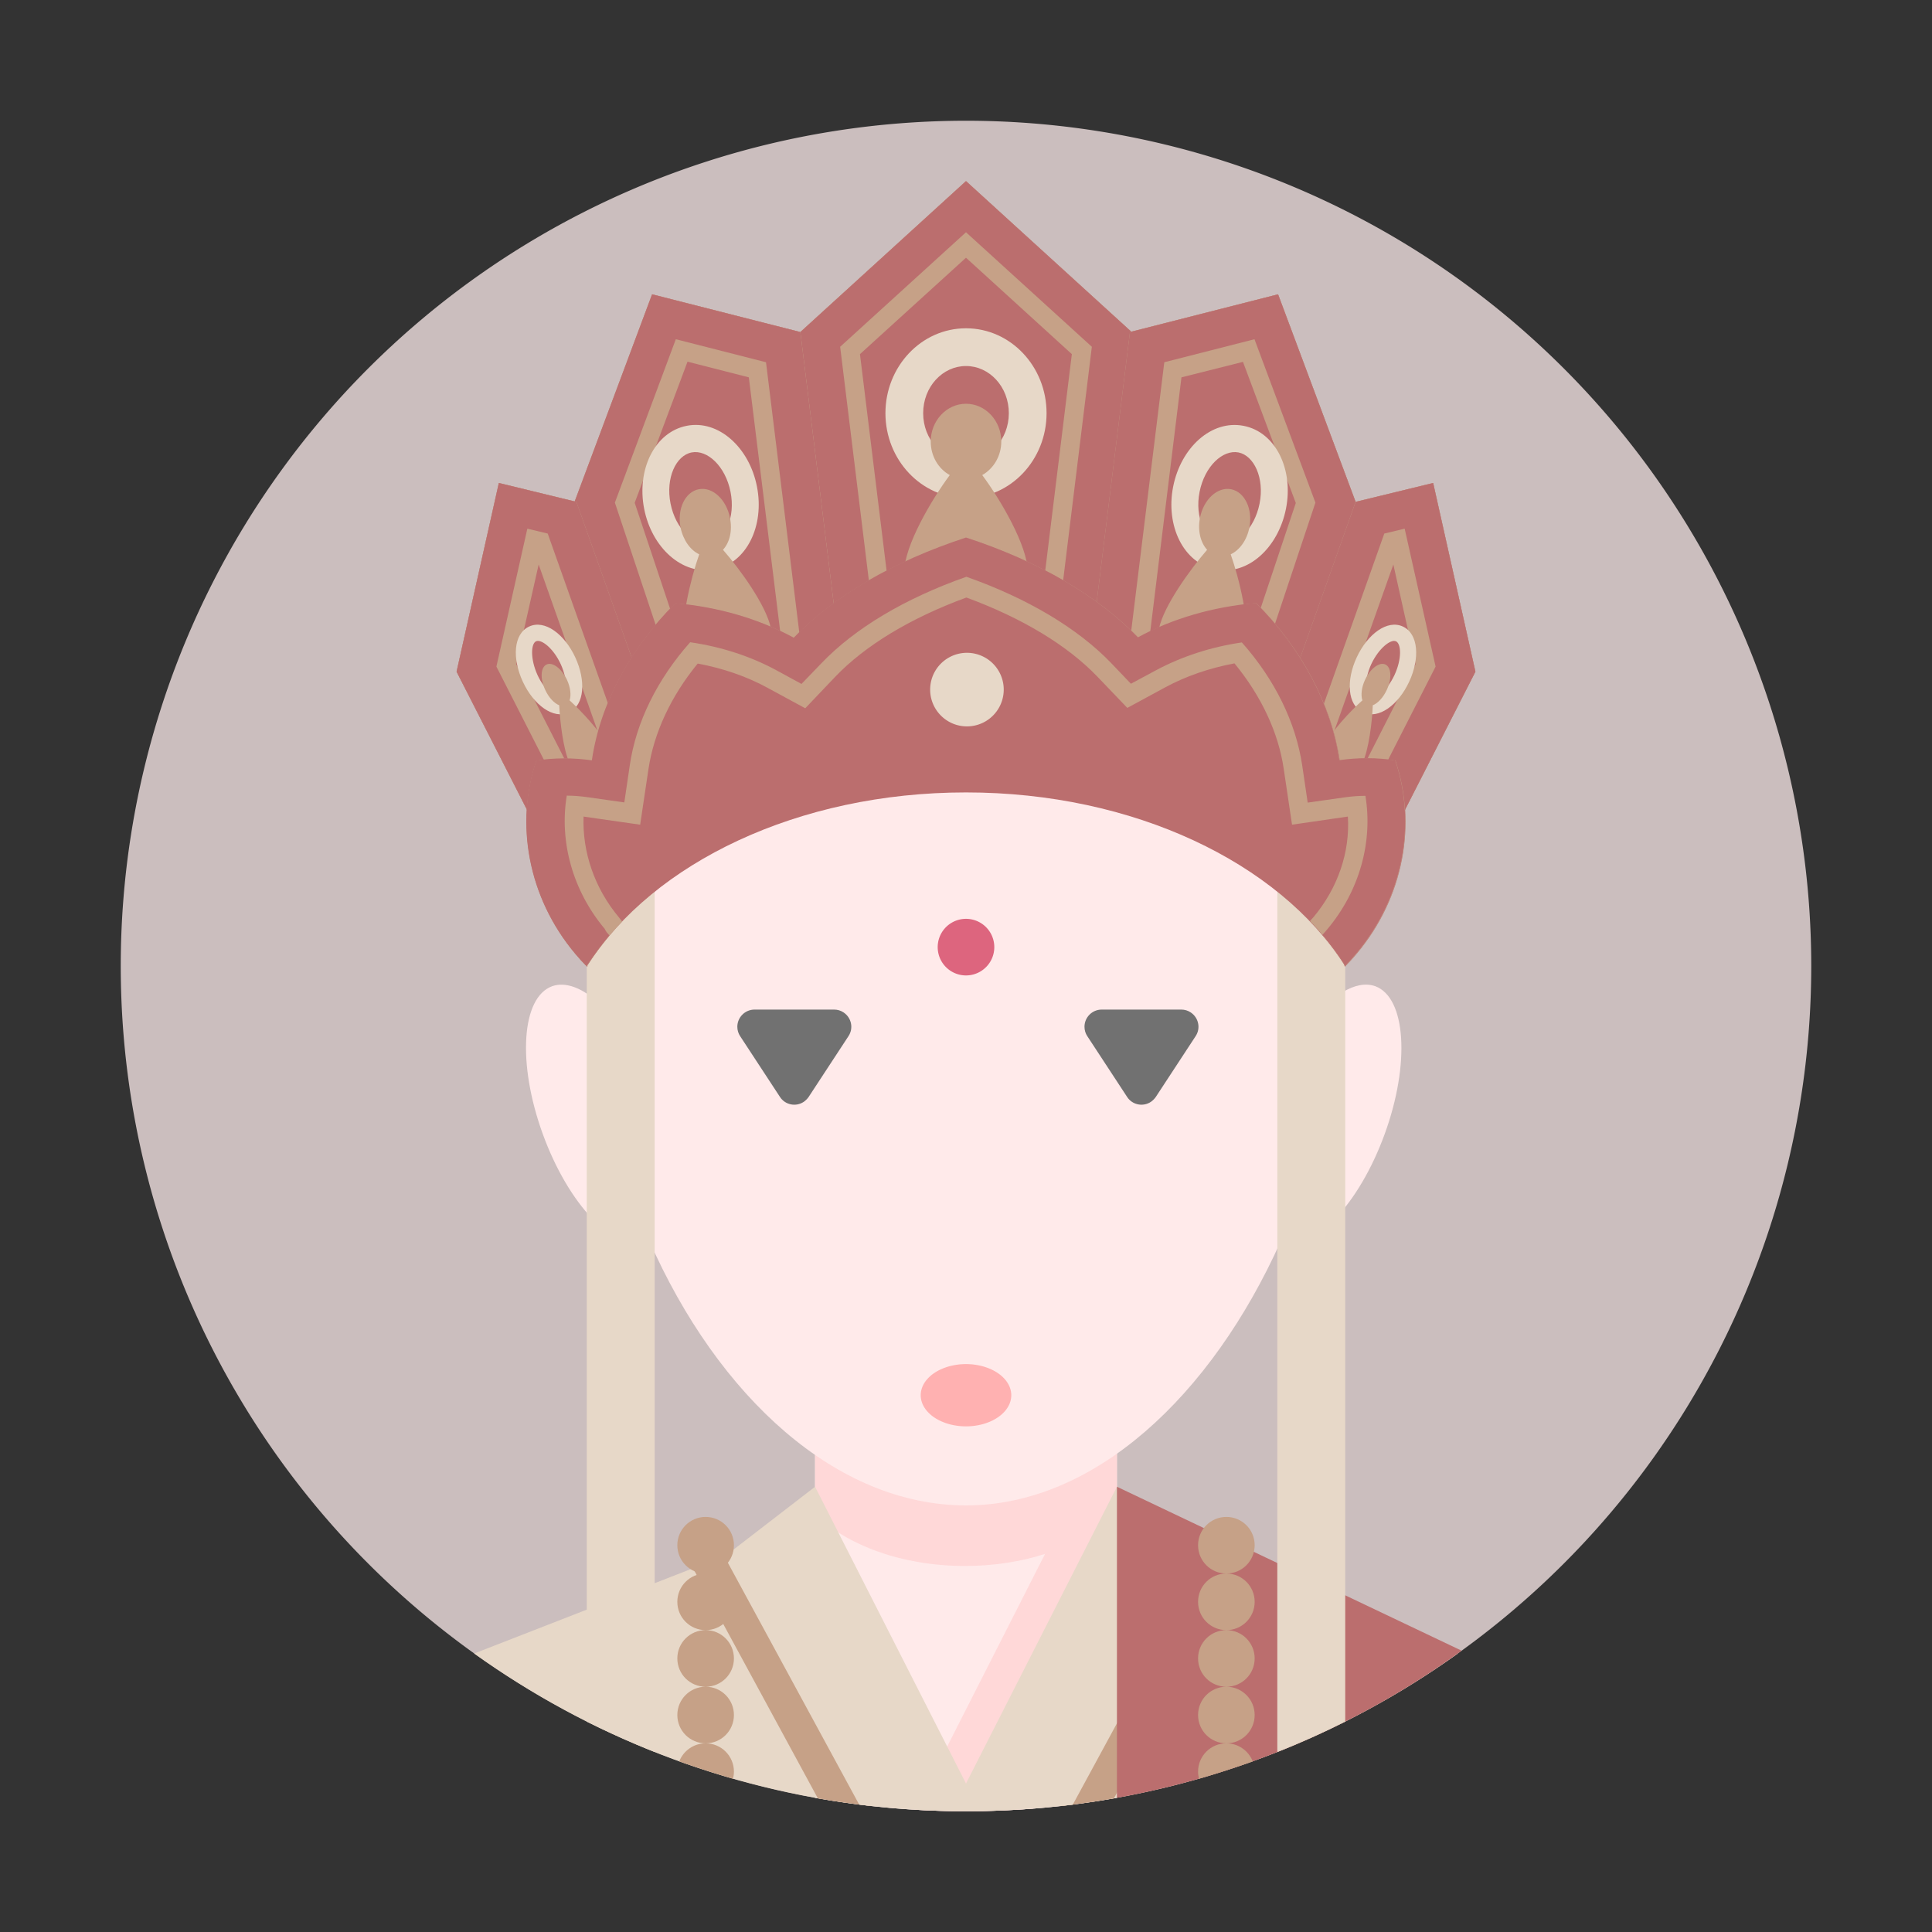 <?xml version="1.0" standalone="no"?><!DOCTYPE svg PUBLIC "-//W3C//DTD SVG 1.1//EN" "http://www.w3.org/Graphics/SVG/1.1/DTD/svg11.dtd"><svg t="1698053010868" class="icon" viewBox="0 0 1024 1024" version="1.1" xmlns="http://www.w3.org/2000/svg" p-id="4955" xmlns:xlink="http://www.w3.org/1999/xlink" width="200" height="200"><rect x="0" y="0" width="1024" height="1024" fill="#333333" stroke="none"/><path d="M512 512m-448 0a448 448 0 1 0 896 0 448 448 0 1 0-896 0Z" fill="#CBBEBE" p-id="4956"></path><path d="M592 952.9c-26 4.7-52.7 7.1-80 7.1-27.3 0-54-2.4-80-7.1V741h160v211.9z" fill="#FFEAEA" p-id="4957"></path><path d="M547.5 958.6c-11.7 0.9-23.5 1.4-35.5 1.4-9.1 0-18.1-0.3-27-0.8l68.9-135.6c-12.7 4.1-27.1 6.4-42.4 6.4-33.4 0-62.7-11-79.5-27.5V741h160v60.4l-1.1 1.1 1.1 0.9v73.2l-44.5 82z" fill="#FFD8D8" p-id="4958"></path><path d="M251.3 876.4L432 806l29.6 151.2c-77.9-8.7-149.7-37.4-210.3-80.8z m310.9 80.8L592 806l180.7 70.4c-60.6 43.4-132.6 72.1-210.5 80.8z" fill="#E7D8C8" p-id="4959"></path><path d="M461.6 957.2c-9.5-1.1-18.8-2.4-28.1-4l-66.2-122 55.6-21.6 15.9 31.2 22.8 116.4z m128.8-4c-9.3 1.6-18.8 3-28.3 4.1l23-116.4 15.9-31.3 55.6 21.6-66.2 122z" fill="#C6A187" p-id="4960"></path><path d="M568.6 956.5c-18.6 2.3-37.5 3.5-56.6 3.5s-38.1-1.2-56.6-3.5L384 825l48-37 80 157.3L592 788l48 37-71.4 131.5z" fill="#E7D8C8" p-id="4961"></path><path d="M592 952.9V788l182.7 86.9c-53.3 38.7-115.4 65.8-182.7 78z" fill="#BB6E6E" p-id="4962"></path><path d="M360 933.6c2.2-5.6 7.6-9.6 14-9.6 8.3 0 15 6.7 15 15 0 1.3-0.2 2.6-0.5 3.8-9.6-2.8-19.1-5.9-28.5-9.2z m275.5 9.2c-0.3-1.2-0.5-2.5-0.5-3.8 0-8.3 6.7-15 15-15 6.4 0 11.8 4 14 9.6-9.4 3.3-18.9 6.4-28.5 9.2zM374 834c-8.3 0-15-6.7-15-15s6.7-15 15-15 15 6.7 15 15-6.7 15-15 15z m276 0c-8.3 0-15-6.7-15-15s6.7-15 15-15 15 6.7 15 15-6.7 15-15 15z m-276 30c-8.3 0-15-6.7-15-15s6.7-15 15-15 15 6.7 15 15-6.7 15-15 15z m276 0c-8.3 0-15-6.7-15-15s6.7-15 15-15 15 6.7 15 15-6.7 15-15 15z m-276 30c-8.3 0-15-6.7-15-15s6.7-15 15-15 15 6.7 15 15-6.7 15-15 15z m276 0c-8.3 0-15-6.7-15-15s6.7-15 15-15 15 6.7 15 15-6.7 15-15 15z m-276 30c-8.3 0-15-6.7-15-15s6.7-15 15-15 15 6.7 15 15-6.7 15-15 15z m276 0c-8.3 0-15-6.7-15-15s6.7-15 15-15 15 6.7 15 15-6.7 15-15 15z" fill="#C6A187" p-id="4963"></path><path d="M312.2 527.4c-4.7-127 96.7-224.4 199.7-224.4 102.5 0 204.1 98.9 200 222.7 6.1-3.6 11.9-4.8 17-3 16.3 6 18.6 41.1 5 78.4-13.6 37.4-37.9 62.8-54.2 56.9-0.3-0.1-0.6-0.2-0.8-0.3-37 82.5-99.1 140.2-166.9 140.2-68.3 0-131.3-57.1-168.1-140.8-0.6 0.3-1.3 0.6-2 0.9-16.3 6-40.6-19.5-54.2-56.9-13.6-37.4-11.4-72.5 5-78.4 5.7-2 12.5-0.2 19.5 4.7z" fill="#FFEAEA" p-id="4964"></path><path d="M512 502m-15 0a15 15 0 1 0 30 0 15 15 0 1 0-30 0Z" fill="#DD657E" p-id="4965"></path><path d="M713 912.5c-11.7 5.9-23.7 11.3-36 16.1V471h36v441.5z m-366 16.1c-12.3-4.9-24.3-10.3-36-16.1V471h36v457.6z" fill="#E7D8C8" p-id="4966"></path><path d="M304.7 265.8l41-109.8 78.5 20L512 96l87.6 79.8 77.8-19.8 41.1 110 41.1-10L782 356l-72.9 143-44.5-71.5-2.2 6.5-91.5-30H452.2l-91.5 30-1.9-5.5-43.9 70.5L242 356l22.4-100z" fill="#BB6E6E" p-id="4967"></path><path d="M455.8 187.7L478.7 374h66.5l22.9-186.3-56.1-51.1-56.2 51.1zM424.2 176L512 96l87.8 80-28 228H452.2l-28-228z" fill="#C6A187" p-id="4968"></path><path d="M445.3 183.8L469.9 384h84.2l24.6-200.2-66.7-60.7-66.7 60.7z m-21.1-7.8L512 96l87.8 80-28 228H452.2l-28-228z" fill="#BB6E6E" p-id="4969"></path><path d="M626.2 200l-22.5 183.2 39.8 13 43.3-129.6-28-74.8-32.6 8.2z m-27.3-24l78.5-20 41.1 110-56.1 168-91.6-30 28.1-228z" fill="#C6A187" p-id="4970"></path><path d="M592.7 390.1l57 18.7 47.5-142.4-32.3-86.6-47.8 12.2-24.4 198.1z m6.2-214.1l78.5-20 41.1 110-56.1 168-91.6-30 28.1-228z" fill="#BB6E6E" p-id="4971"></path><path d="M396.9 200l-32.5-8.3-28 74.8 43.3 129.6 39.8-13L396.9 200z m27.3-24l28 228-91.6 30-56.1-168 41.1-110 78.6 20z" fill="#C6A187" p-id="4972"></path><path d="M430.4 390.1L406 192l-47.8-12.2-32.3 86.6 47.5 142.4 57-18.7zM424.2 176l28 228-91.6 30-56.1-168 41.1-110 78.6 20z" fill="#BB6E6E" p-id="4973"></path><path d="M695.5 420.4l11 17.6 43.8-86-11.8-52.8-43 121.2z m23-154.4l41.1-10L782 356l-72.9 143-46.7-75 56.1-158z" fill="#C6A187" p-id="4974"></path><path d="M744.5 280.2l-10.8 2.6-49.2 138.7 22.9 36.8 53.5-105-16.4-73.1z m-26-14.2l41.1-10L782 356l-72.9 143-46.7-75 56.1-158z" fill="#BB6E6E" p-id="4975"></path><path d="M285.5 299.2L273.6 352l43.8 86 11-17.6-42.9-121.2z m20-33.2l56.1 158-46.7 75L242 356l22.4-100 41.1 10z" fill="#C6A187" p-id="4976"></path><path d="M279.5 280.2l-16.4 73.1 53.5 105 22.9-36.8-49.2-138.7-10.8-2.6z m26-14.2l56.1 158-46.7 75L242 356l22.4-100 41.1 10z" fill="#BB6E6E" p-id="4977"></path><path d="M644.3 301.8c-17.1-3.3-26.6-23.2-22.5-43.9s20.3-35.5 37.3-32.2c17.1 3.3 26.6 23.2 22.5 43.9s-20.2 35.6-37.3 32.2z m2.7-14c8.3 1.6 17.9-7.3 20.6-20.9 2.7-13.6-3-25.5-11.2-27.1-8.3-1.6-17.9 7.3-20.6 20.9-2.7 13.6 3 25.5 11.2 27.1zM378.7 301.8c-17.1 3.3-33.3-11.6-37.3-32.2s5.5-40.5 22.5-43.9 33.3 11.6 37.3 32.2c4.1 20.7-5.4 40.6-22.5 43.9z m-2.7-14c8.3-1.6 13.9-13.5 11.2-27.1-2.7-13.6-12.3-22.5-20.6-20.9-8.3 1.6-13.9 13.5-11.2 27.1 2.7 13.6 12.4 22.5 20.6 20.9zM722.4 377.6c-8.3-3.9-9-17-3.3-29.2 5.7-12.3 16.2-20.2 24.5-16.3 8.3 3.9 9 17 3.3 29.2-5.7 12.3-16.2 20.2-24.5 16.3z m3.6-7.7c2.7 1.3 9.1-3.6 13.1-12.1 4-8.6 3.6-16.6 0.8-17.9-2.7-1.3-9.1 3.6-13.1 12.1-3.9 8.6-3.5 16.6-0.8 17.9zM301.6 377.6c-8.3 3.9-18.8-4-24.5-16.3-5.7-12.3-5-25.3 3.3-29.2 8.3-3.9 18.8 4 24.5 16.3 5.7 12.3 5 25.3-3.3 29.2z m-3.6-7.7c2.7-1.3 3.1-9.3-0.8-17.9-4-8.6-10.4-13.4-13.1-12.1s-3.1 9.3 0.8 17.9c3.9 8.5 10.4 13.3 13.1 12.1zM512 264c-23.7 0-42.7-20.3-42.7-45s19-45 42.7-45 42.7 20.3 42.7 45-19 45-42.7 45z m0-20c12.4 0 22.7-11 22.7-25s-10.3-25-22.7-25-22.7 11-22.7 25 10.3 25 22.7 25z" fill="#E7D8C8" p-id="4978"></path><path d="M503.4 251.8c-6-3.3-10.1-10-10.1-17.8 0-11 8.4-20 18.7-20s18.7 9 18.7 20c0 7.7-4.1 14.4-10.1 17.8 9.8 13.2 24.1 37.6 24.1 51.2 0 19.3-14.6 35-32.7 35s-32.7-15.7-32.7-35c0-13.6 14.3-38 24.1-51.2z m136.4 39.6c-3.5-3.8-5.1-10.2-3.8-16.9 1.9-9.8 9.3-16.6 16.5-15.2s11.6 10.5 9.7 20.3c-1.3 6.7-5.2 12-9.9 14.2 4.6 13.1 10.2 36.3 7.9 48.2-3.3 17.1-16.3 29-29 26.6-12.7-2.5-20.2-18.3-16.9-35.5 2.5-11.9 16.4-31.2 25.5-41.7z m-256.6 0c9.2 10.5 23.1 29.8 25.4 41.7 3.3 17.1-4.2 33-16.9 35.5s-25.6-9.4-29-26.6c-2.3-11.9 3.3-35.1 7.9-48.2-4.7-2.2-8.5-7.5-9.9-14.2-1.9-9.8 2.4-18.9 9.7-20.3 7.2-1.4 14.6 5.4 16.5 15.2 1.4 6.8-0.2 13.1-3.7 16.9z m338.9 79.8c-0.9-2.7-0.5-6.8 1.4-10.9 2.8-6 7.6-9.6 10.8-8.1 3.2 1.5 3.5 7.5 0.7 13.5-1.9 4.1-4.8 7.1-7.4 8.1-0.3 8.6-2.1 23.5-5.5 30.7-4.9 10.4-13.3 16.8-18.8 14.2-5.5-2.6-6.1-13.1-1.2-23.5 3.3-7.3 13.6-18.3 20-24z m-420.2 0c6.3 5.8 16.6 16.7 20 24 4.9 10.4 4.3 21-1.2 23.5-5.5 2.6-14-3.8-18.8-14.2-3.4-7.3-5.1-22.2-5.5-30.7-2.6-1-5.5-4-7.4-8.1-2.8-6-2.5-12 0.7-13.5s8 2.2 10.8 8.1c1.9 4.1 2.3 8.2 1.4 10.9z" fill="#C6A187" p-id="4979"></path><path d="M712.4 511.2C677.8 457.4 601.1 420 512 420c-89.1 0-165.8 37.4-200.4 91.3l-0.1-0.5-0.2 1.7c-2.2-2.2-4.3-4.5-6.3-6.9-25.2-30-31.8-69.2-20.6-102.3 9.7-1.5 19.6-1.5 29.5-0.1 4.4-30 20.1-59.2 44.2-83.3 22.9 2 44.3 8.3 62.8 18.3 21.1-22.1 52.8-40.5 91.3-53.1 38.3 12.5 70 30.9 91.1 52.9 18.4-10 39.8-16.2 62.6-18.2 24.1 24.1 39.7 53.4 44.2 83.3 9.9-1.4 19.8-1.4 29.6 0.1 11.2 33.2 4.6 72.3-20.6 102.3-2 2.4-4.1 4.7-6.3 6.9l-0.4-1.2z" fill="#BB6E6E" p-id="4980"></path><path d="M329.8 488.4c-6.9 7.2-13 14.9-18.2 22.9l-0.7 0.8c-2.1-2.1-4.1-4.3-6-6.6-25.2-30-31.8-69.2-20.6-102.3 9.7-1.5 19.6-1.5 29.5-0.1 4.4-30 20.1-59.2 44.2-83.3 22.9 2 44.3 8.3 62.8 18.3 21.1-22.1 52.8-40.5 91.3-53.1 38.3 12.5 70 30.9 91.1 52.9 18.4-10 39.8-16.2 62.6-18.2 24.1 24.1 39.7 53.4 44.2 83.3 9.9-1.4 19.8-1.4 29.6 0.1 11.2 33.2 4.6 72.3-20.6 102.3-2 2.4-4 4.6-6.1 6.8l-0.3-1c-5.2-8.1-11.3-15.8-18.3-23 0.6-0.7 1.2-1.4 1.8-2 13.1-15.6 19.5-34.8 18.3-53.4l-29.6 4.3-4.4-29.6c-2.8-19.2-11.9-38.6-26.1-55.9-13.3 2.5-25.8 6.8-36.7 12.7l-20.1 10.9-15.8-16.5c-15.8-16.5-39.8-31.1-69.5-42-29.7 10.9-53.8 25.5-69.6 42.1l-15.8 16.6-20.1-10.9c-11-6-23.5-10.3-36.9-12.8-14.2 17.3-23.2 36.7-26.1 55.9l-4.4 29.5c-19.9-2.8-29.9-4.3-30-4.3-0.7 18.6 5.7 37.9 18.8 53.5 0.4 0.6 1 1.3 1.7 2.1z" fill="#C6A187" p-id="4981"></path><path d="M323 495.8c-4.2 5-8 10.1-11.5 15.4l-0.7 0.8c-2.1-2.1-4.1-4.3-6-6.6-25.2-30-31.8-69.2-20.6-102.3 9.7-1.5 19.6-1.5 29.5-0.1 4.4-30 20.1-59.2 44.2-83.3 22.9 2 44.3 8.3 62.8 18.3 21.1-22.1 52.8-40.5 91.3-53.1 38.3 12.5 70 30.9 91.1 52.9 18.4-10 39.8-16.2 62.6-18.2 24.1 24.1 39.7 53.4 44.2 83.3 9.9-1.4 19.8-1.4 29.6 0.1 11.2 33.2 4.6 72.3-20.6 102.3-2 2.4-4 4.6-6.1 6.8l-0.3-1c-3.4-5.4-7.3-10.6-11.6-15.6 0.9-1 1.8-2 2.7-3.1 17.1-20.4 24.1-46.4 20.1-70.6-3.6 0-7.2 0.3-10.9 0.8l-19.7 2.8-2.9-19.7c-3.4-22.8-14.5-45.5-32-65.2-16.5 2.4-31.9 7.5-45.4 14.7l-13.4 7.2-10.5-11c-17.6-18.3-44.1-34.2-76.7-45.7-32.7 11.5-59.2 27.4-76.8 45.8l-10.6 11-13.4-7.3c-13.5-7.3-29-12.4-45.6-14.8-17.5 19.7-28.7 42.5-32 65.2l-2.9 19.7-19.7-2.8c-3.6-0.5-7.2-0.8-10.8-0.8-4 24.2 3 50.2 20.1 70.6 0.6 1.4 1.6 2.5 2.5 3.5z" fill="#BB6E6E" p-id="4982"></path><path d="M512.5 365.5m-19.5 0a19.5 19.5 0 1 0 39 0 19.5 19.5 0 1 0-39 0Z" fill="#E7D8C8" p-id="4983"></path><path d="M488 739.5a24 16.5 0 1 0 48 0 24 16.5 0 1 0-48 0Z" fill="#FFB1B1" p-id="4984"></path><path d="M612.6 581.4c-0.7 1-1.6 1.9-2.6 2.6-4.2 2.8-9.9 1.6-12.6-2.6l-21.1-32.2c-1-1.5-1.5-3.2-1.5-5 0-5 4.1-9.1 9.1-9.1h42.2c1.8 0 3.5 0.5 5 1.5 4.2 2.8 5.4 8.4 2.6 12.6l-21.1 32.2z m-184 0c-0.7 1-1.6 1.9-2.6 2.6-4.2 2.8-9.9 1.6-12.6-2.6l-21.1-32.2c-1-1.5-1.5-3.2-1.5-5 0-5 4.1-9.1 9.1-9.1h42.2c1.8 0 3.5 0.5 5 1.5 4.2 2.8 5.4 8.4 2.6 12.6l-21.1 32.2z" fill="#717171" p-id="4985"></path></svg>